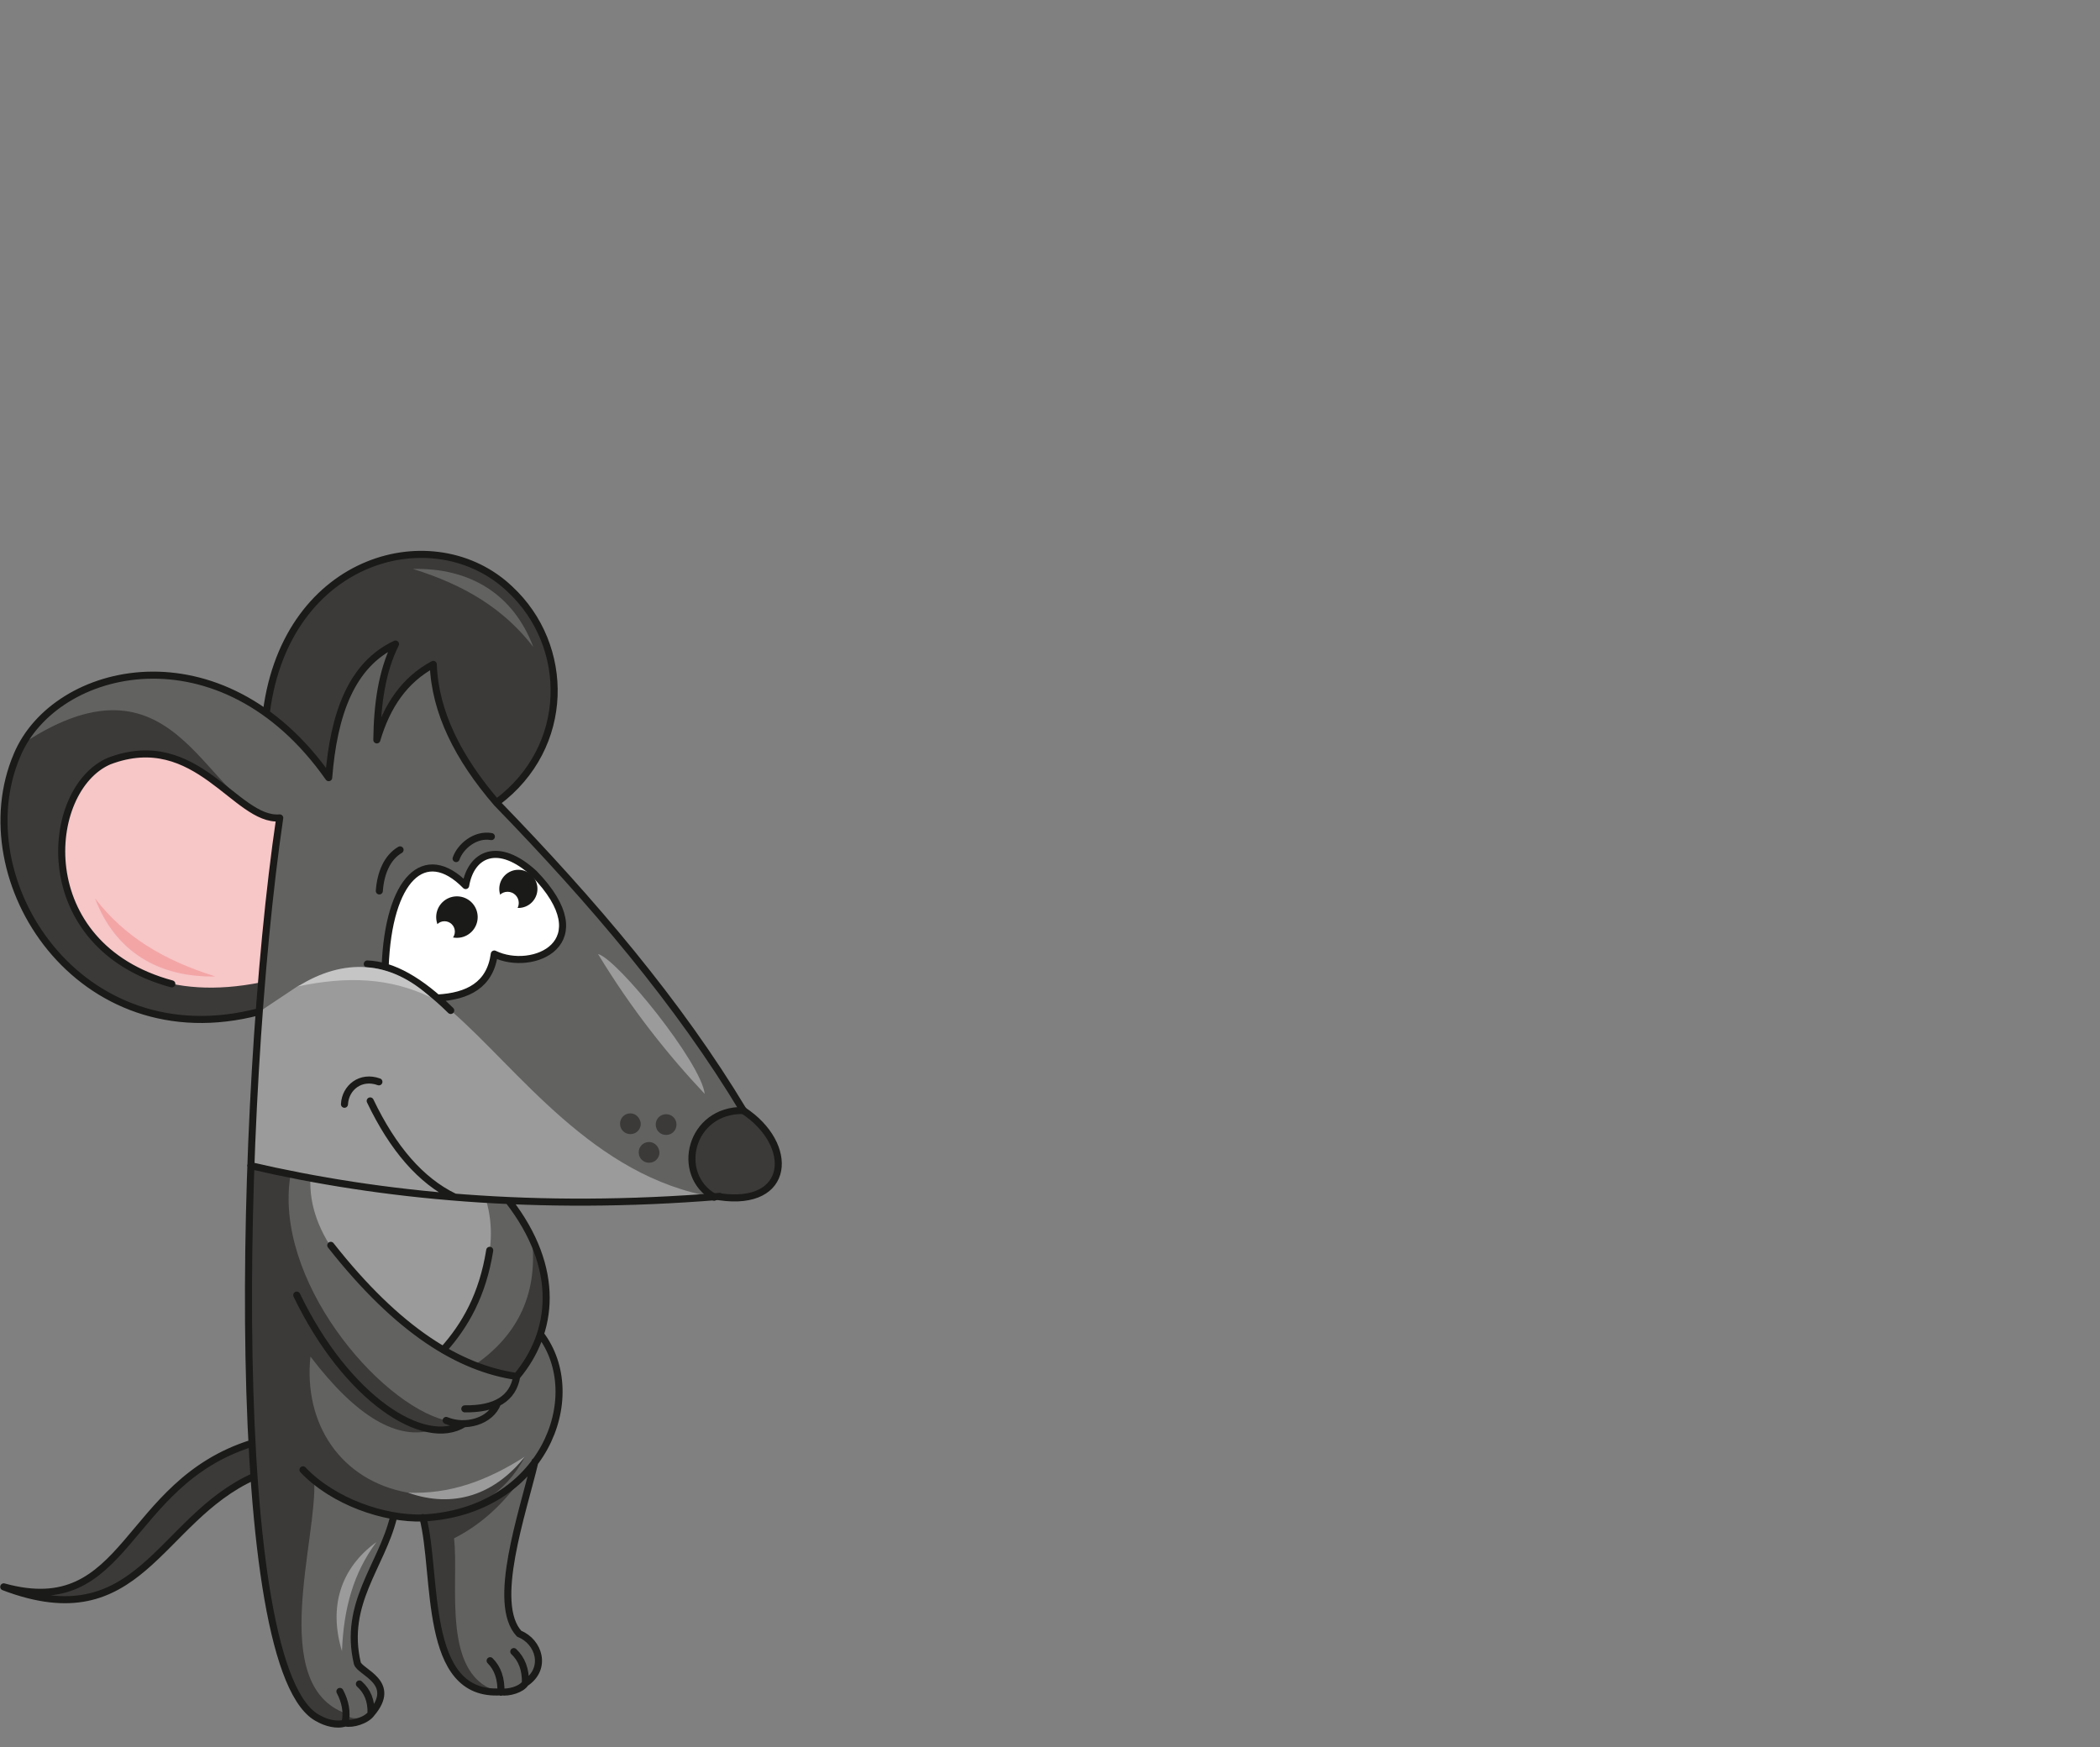 <?xml version="1.0" encoding="utf-8"?>
<!-- Generator: Adobe Illustrator 21.1.0, SVG Export Plug-In . SVG Version: 6.00 Build 0)  -->
<svg version="1.1" id="Layer_1" xmlns="http://www.w3.org/2000/svg" xmlns:xlink="http://www.w3.org/1999/xlink" x="0px" y="0px"
	 viewBox="0 0 506 421" style="enable-background:new 0 0 506 421;" xml:space="preserve">
<rect x="0" y="0" width="506" height="421" fill="#808080" stroke="none"/>
<style type="text/css">
	.st0{fill-rule:evenodd;clip-rule:evenodd;fill:#3B3A39;}
	.st1{fill-rule:evenodd;clip-rule:evenodd;fill:#626261;}
	.st2{fill-rule:evenodd;clip-rule:evenodd;fill:#9B9B9B;}
	.st3{fill-rule:evenodd;clip-rule:evenodd;fill:#F7C6C7;}
	.st4{fill-rule:evenodd;clip-rule:evenodd;fill:#FFFFFF;}
	.st5{fill-rule:evenodd;clip-rule:evenodd;fill:#1A1A18;}
	.st6{fill:none;stroke:#1A1A18;stroke-width:1.701;stroke-linecap:round;stroke-linejoin:round;stroke-miterlimit:22.926;}
	.st7{fill-rule:evenodd;clip-rule:evenodd;fill:#C5C5C6;}
	.st8{fill-rule:evenodd;clip-rule:evenodd;fill:#F3A5A6;}
</style>
<path class="st0" d="M172.2,288.5c15.5,4.3,22.2-11.2,7-20.9C166.3,267.4,162.5,282.9,172.2,288.5z"/>
<path class="st1" d="M122.5,289.3c-19.5-0.6-38.6-2.8-57.2-7.4l1.2,81l5.2,45.9c8.4,6.3,14.6,8.3,17.7,4c4.2-3.3,3.1-7.3-3.4-12.1
	c-4.8-13.8,5.8-23.4,8.7-35.1h7.2l7.5,31.8c1.3,7.9,5.1,11.3,11.3,10.2l3.2-0.4l3.5-2.3c3.9-3.8,3.1-7.6-2.3-11.3
	c-2.9-3-3.7-8.3-2.3-15.7l6.1-25.8c7.3-11.6,7.7-21.9,1.3-30.8C132.3,310.5,131.1,299.8,122.5,289.3z"/>
<path class="st0" d="M126.1,355.6c-4.7,6.8-10.3,11.9-16.7,15.1c1.3,11-3.4,33.9,11.4,37.1c-20.6-0.3-13.7-28.5-18.8-42
	C112.1,364.8,120.2,361.4,126.1,355.6z"/>
<path class="st0" d="M128.2,298.6c1.5,13.9-4,23.7-14.2,30.6l10.5,2.5C131.5,321,134.3,310,128.2,298.6z"/>
<path class="st0" d="M74.8,326.9c11.1,14.6,21.1,20.4,29.8,17.6l7.1-1.4l-4.3-0.8c-16.3-4.1-41.6-34.1-37.4-59.2l-9.7-2.1
	c-0.6,24.8-0.3,50.5,0.9,76.7c2.5,26.2,6,44.7,11,52.2c2.3,4.5,5.9,6.2,10.8,5.3l3.4-0.4l2.9-1.9c-1.4,0.9-4.6,2.1-6,0
	c-18.9-6.9-6.7-42.2-7.6-56.3c17.6,13.6,41.5,12.4,50.8-5.6c-7.8,6.9-17.3,10.1-28.2,8.7C82.1,356.8,73.1,343.1,74.8,326.9z"/>
<path class="st0" d="M63.8,229.2L53,175.9l-34.9-9c-21.8,14.2-21.7,34.4-8.2,58.4c13.1,17.1,30.6,23.2,52.5,18.4L63.8,229.2z"/>
<path class="st1" d="M119.8,193.3c-10.8-12.7-15.4-23.7-15.3-33.4c-6.4,3.6-10.5,10.2-13.6,18.2c-0.1-7.2,1-14.8,4.5-23.1
	c-9.4,3.5-14.3,15.1-16.1,32.2c-18.5-27.5-56.6-35.2-73.8-8c38.3-25.3,44,17,61.9,17.9l-4.9,46.6l97.3,45.5l12.4-0.8
	c-10.1-7-4.2-21.9,7-20.9c-10.9-16.2-22.4-32-34.8-47.3L119.8,193.3z"/>
<path class="st2" d="M108.6,243.5c-13.2-11.1-25.9-10.2-36.8-5.9l-9.3,6.2l-2,37.2c36.5,7.8,73.6,11,111.7,7.5
	C142.9,283.7,124.9,257.6,108.6,243.5z"/>
<path class="st2" d="M117.1,289.1l-18.9-1.6l-23.4-3.6c-0.6,13.1,9.2,26,32,41.5C115,313.9,120.9,302,117.1,289.1z"/>
<path class="st0" d="M122.9,142c-25.5-21.2-53.6-1.7-58.7,29.5c5.5,3.1,10.4,8.8,15.1,15.6c0.6-16.7,6-27.4,16.1-32.2
	c-3.7,8.8-4.8,16.2-4.5,23.1c1.9-7.3,6.5-13.3,13.6-18.2c0.7,12.5,6.3,23.7,15.3,33.4C138.9,176.7,135.7,153.7,122.9,142z"/>
<path class="st3" d="M67.4,197.1c-15.7-3-25.8-28.1-47.2-8.9c-14.2,16.6-2,57.6,42.8,48.5L67.4,197.1z"/>
<path class="st0" d="M62.8,355l-0.5-7.4c-30.8,7.4-30.6,42.1-61.5,34.9C31.2,396,40.8,364.6,62.8,355z"/>
<path class="st4" d="M105.4,240.5l-5.9-4.4l-6.7-3.1c0.8-21.2,9.5-29.7,19.4-19.6c0.5-7.7,7.9-10.8,16.5-2.9
	c17.4,14.8-0.4,23.9-9.6,19.4C118.1,237.4,112.7,240,105.4,240.5z"/>
<ellipse class="st5" cx="110.1" cy="221" rx="5" ry="5"/>
<circle class="st4" cx="107.1" cy="224.5" r="2.5"/>
<circle class="st5" cx="124.9" cy="214.2" r="4.6"/>
<circle class="st4" cx="122.3" cy="217.6" r="2.7"/>
<path class="st0" d="M151.9,268.3c-1.4,0-2.5,1.1-2.5,2.5c0,1.4,1.1,2.5,2.5,2.5c1.4,0,2.5-1.1,2.5-2.5
	C154.3,269.4,153.2,268.3,151.9,268.3z M156.4,275.2c-1.4,0-2.5,1.1-2.5,2.5c0,1.4,1.1,2.5,2.5,2.5c1.4,0,2.5-1.1,2.5-2.5
	C158.8,276.3,157.7,275.2,156.4,275.2z M160.5,268.5c-1.4,0-2.5,1.1-2.5,2.5c0,1.4,1.1,2.5,2.5,2.5c1.4,0,2.5-1.1,2.5-2.5
	C163,269.6,161.9,268.5,160.5,268.5z"/>
<path class="st6" d="M126.6,405.6c0.1-3.3-0.9-5.8-2.8-7.6 M120.7,407.8c0.1-3.3-0.8-5.8-2.6-7.6 M83.1,415.2c0.7-2.5,0-5.4-1.2-7.6
	 M89.4,412.9c0.1-3.1-0.9-5.4-2.8-7.1 M60.7,347.8c-31,9.7-29.7,42.9-59.8,34.6c32.8,12.5,37.2-16.2,60.3-26.6 M67.4,197.1
	c-10,67.8-12.9,206.5,9.5,217.1 M130.2,321.5c11.5,15.1,0.6,42.8-28.3,44.3c-9.3,0.3-21.6-3.9-28.9-11.6 M111.8,343.1
	c-9.6,6-28.3-6.1-40.3-31 M124.5,331.7c-13.8-2-28.6-11-44.8-31.6 M118,301.3c-1.7,10.7-5.9,18.1-11.2,24 M60.4,280.9
	c31.4,7.3,68.9,11,113,7.4 M89.2,265.3c5.5,11.5,12.2,19.2,20.2,23.1 M91.3,260.7c-4.4-1.6-8.1,1.4-8.3,5.4 M118.4,201.6
	c-3.9-0.7-7.5,2.4-8.5,5.3 M96.4,204.8c-3.1,1.8-4.7,5.6-5,9.9 M92.8,233c0.8-21.2,9.5-29.7,19.4-19.6c1.3-7.7,7.9-10.8,16.5-2.9
	c16.3,16.8-0.4,23.9-9.6,19.4c-1,7.5-6.4,10.2-13.7,10.6 M88.5,232.3c6.1,0.2,12.8,4,20.1,11.2 M67.4,197.1
	c-10.6,0.9-20-21.7-41.1-13.7c-15.8,6.8-19,44.5,15.1,53.7 M64.2,171.5c4.9-37.6,40.6-46.8,58.7-29.5c14.6,13.6,14.7,38-3.1,51.3
	 M179.1,267.6c-15.5-25.8-36.2-50.2-59.4-74.1c-9.3-10.8-14.9-21.9-15.3-33.4c-6.9,3.7-11.2,10-13.6,18.2c0.1-8.5,1.2-16.5,4.5-23.1
	c-10.7,5-14.9,17-16.1,32.2c-25.8-36.8-66-27.2-75.1-5.4c-12.8,30,14.9,73.2,58.3,61.8 M76.9,414.2c1.6,0.9,4.2,1.7,6.3,1
	c1.7,0.4,5.1-0.6,6.3-2.3c6.4-7.5-2.8-9.9-3.4-12.1c-3.4-14.4,5.8-23.4,8.7-35.1 M119.9,338.1c-1.7,4.5-7.8,6.1-12.4,4.2
	 M122.5,289.3c12.8,16.5,10.8,31.9,2,42.4c-0.9,5.3-5.1,7.9-12.5,7.8 M128.9,352.2c-3,12.6-10.6,34.2-3.8,41.5
	c4.8,1.9,6.8,8.4,1.5,11.9c-0.9,1.5-4,2.4-5.9,2.1c-19,1.3-15.2-28.2-18.8-42"/>
<path class="st2" d="M98.3,359.7c9.9,0.4,18.8-2.7,28.2-8.7C119.2,360.2,109.3,363.6,98.3,359.7z M144.1,229.9
	c4.7,1.2,24.9,26.3,25.7,33.7C161.2,254.5,152.2,243.3,144.1,229.9z M90.7,371.6c-5.5,7.4-7.9,15.9-8.3,26.3
	C79.2,387.4,81.9,378,90.7,371.6z"/>
<path class="st7" d="M103.7,240.3c-9.8-4.7-20-5.1-31.9-2.6C82.8,230.8,94.1,231.4,103.7,240.3z"/>
<path class="st1" d="M128.5,155.9c-7.1-9.2-16.5-14.9-29-18.8C113.3,136.8,123.7,143.2,128.5,155.9z"/>
<path class="st8" d="M22.9,216.5c7.1,9.2,16.5,14.9,29,18.8C38.1,235.6,27.7,229.2,22.9,216.5z"/>
<path class="st6" d="M173.4,288.4c17.2,2.5,18.2-12.6,5.7-20.8"/>
<path class="st6" d="M179.1,267.6c-12.8-0.2-16.6,15.4-7,20.9"/>
</svg>

